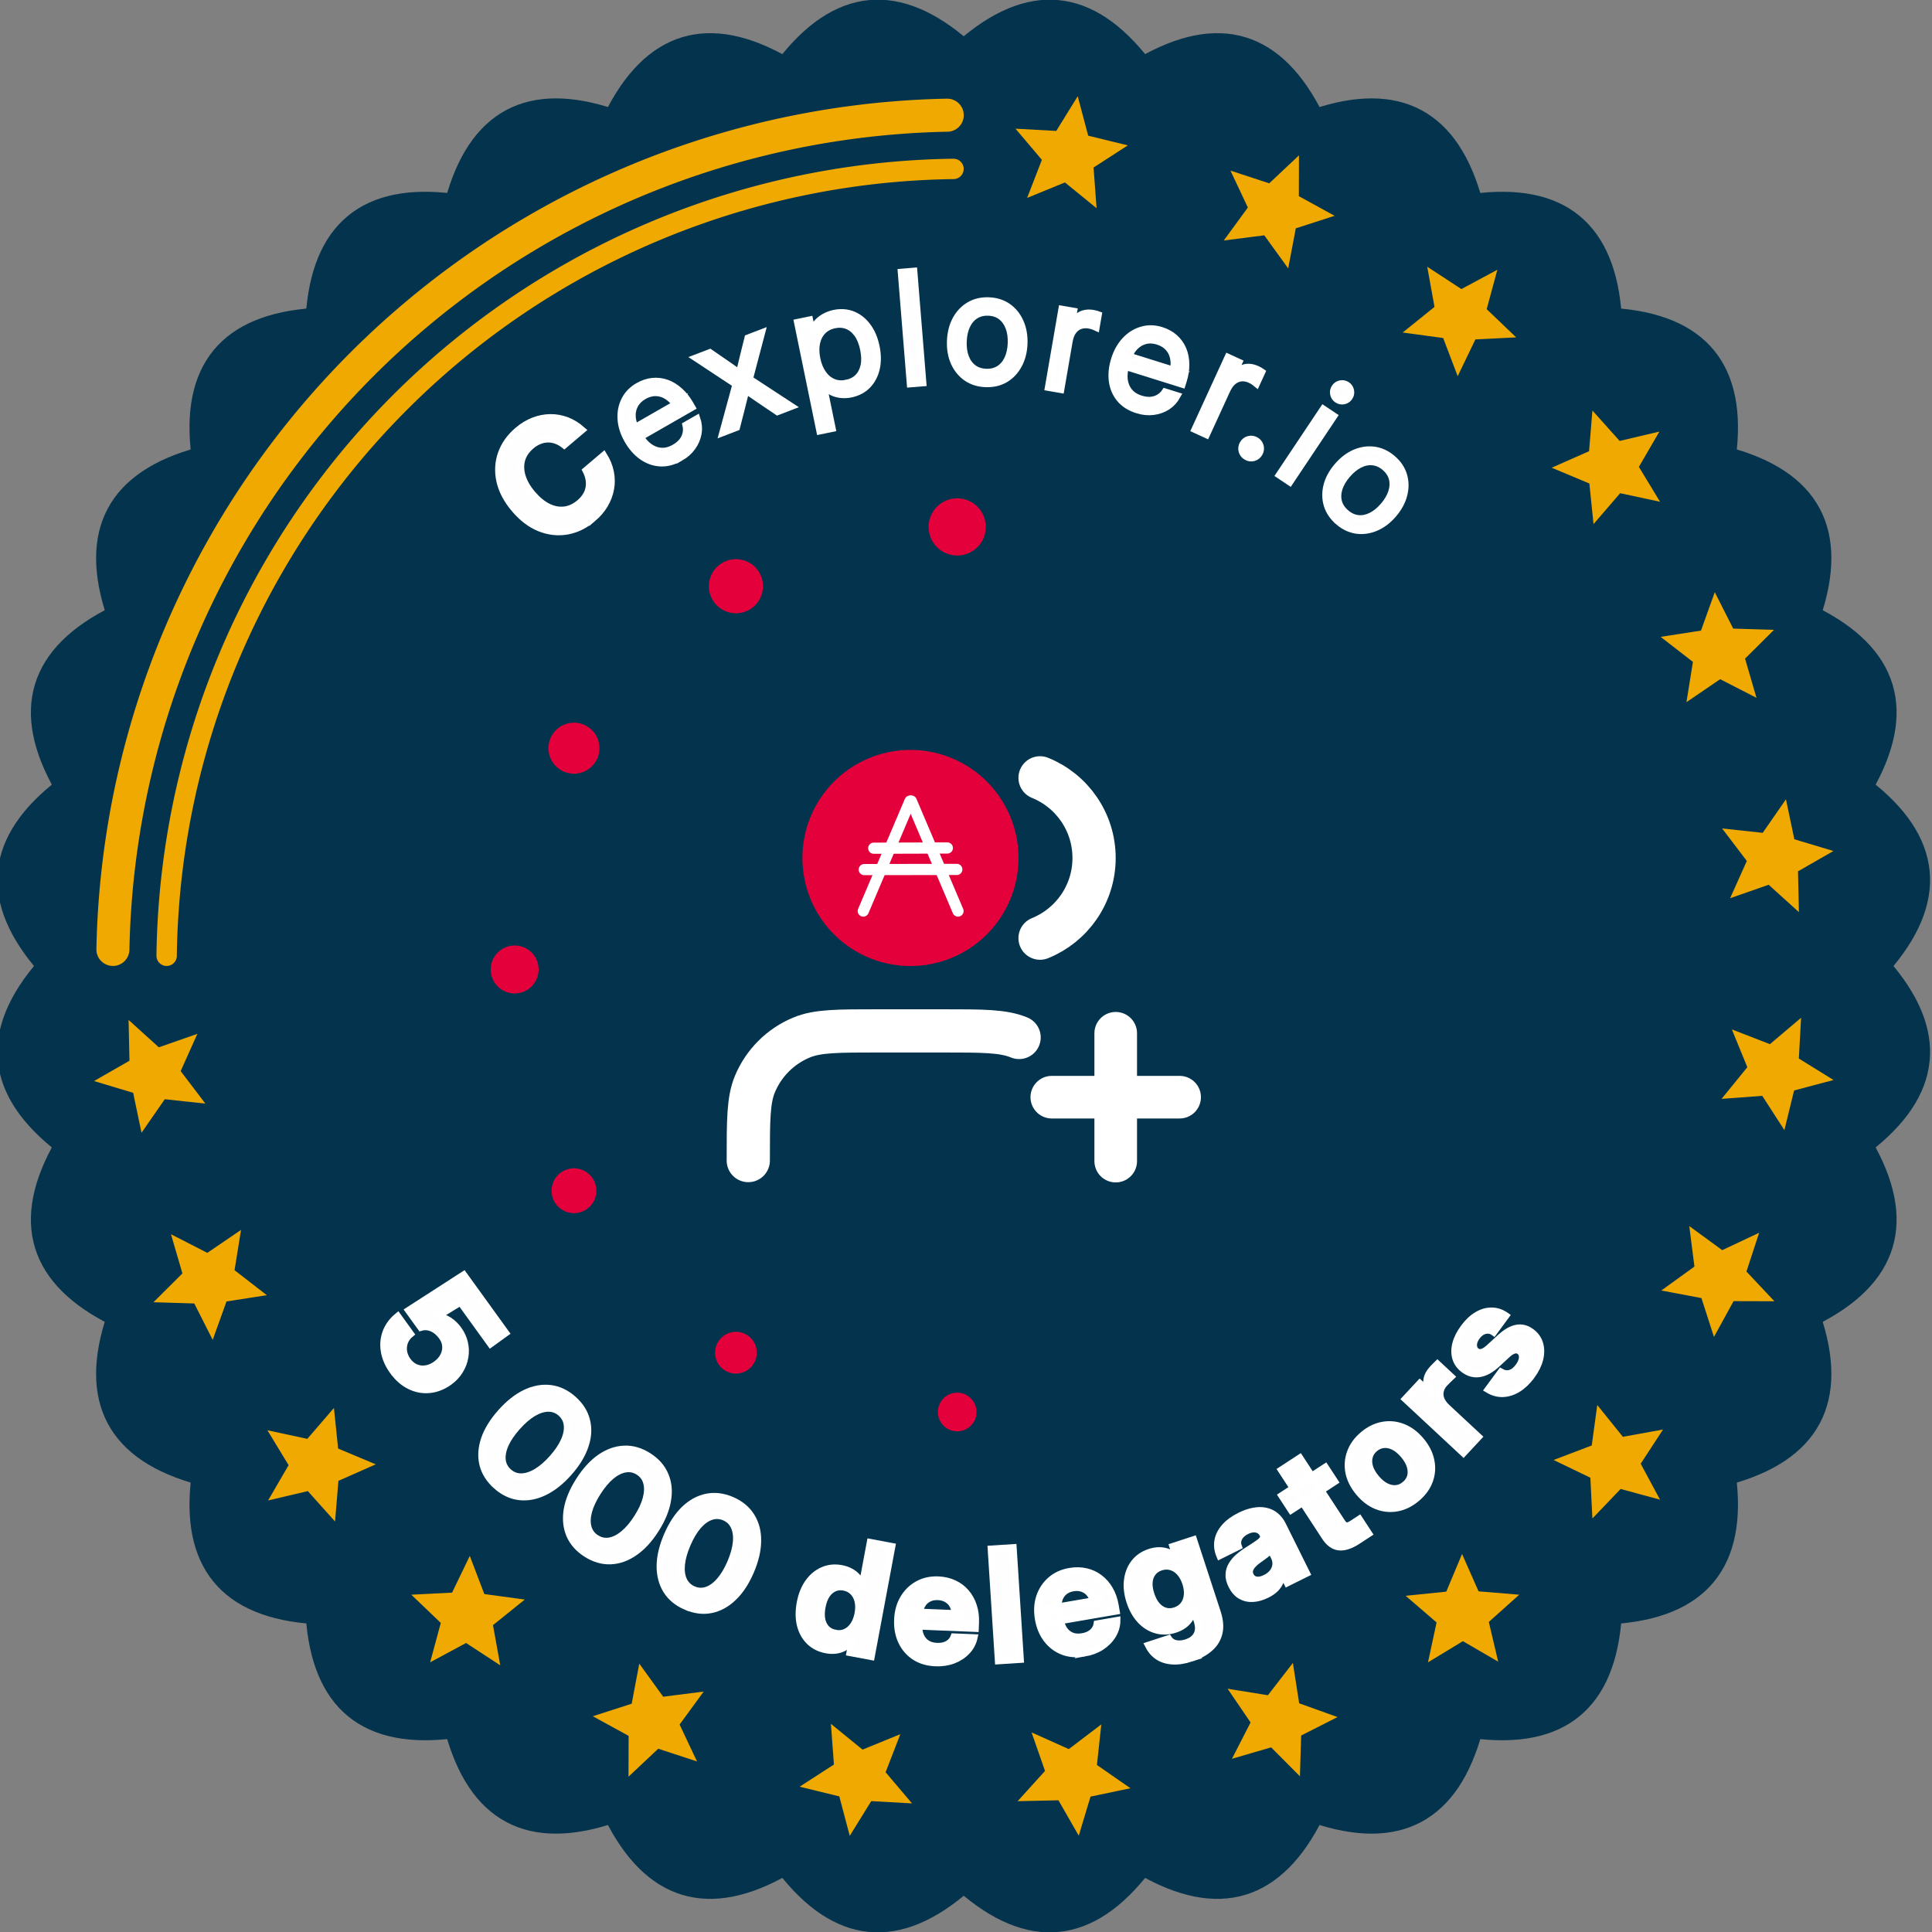<?xml version="1.0" encoding="UTF-8" standalone="no"?>
<svg
   inkscape:version="1.2.2 (b0a84865, 2022-12-01)"
   xml:space="preserve"
   sodipodi:docname="final_awards_pre-text-to-path.svg"
   id="svg134"
   version="1.1"
   viewBox="-120 -120 300 300"
   height="250"
   width="250"
   inkscape:export-filename="0.svg"
   inkscape:export-xdpi="96"
   inkscape:export-ydpi="96"
   xmlns:inkscape="http://www.inkscape.org/namespaces/inkscape"
   xmlns:sodipodi="http://sodipodi.sourceforge.net/DTD/sodipodi-0.dtd"
   xmlns="http://www.w3.org/2000/svg"
   xmlns:svg="http://www.w3.org/2000/svg"><rect x="-120" y="-120" width="300" height="300" fill="#808080" stroke="none"/><defs
     id="defs138" /><sodipodi:namedview
     id="namedview136"
     pagecolor="#ffffff"
     bordercolor="#000000"
     borderopacity="0.25"
     inkscape:showpageshadow="2"
     inkscape:pageopacity="0.0"
     inkscape:pagecheckerboard="0"
     inkscape:deskcolor="#d1d1d1"
     showgrid="false"
     inkscape:zoom="0.35355339"
     inkscape:cx="1480.6816"
     inkscape:cy="663.26616"
     inkscape:window-width="1425"
     inkscape:window-height="949"
     inkscape:window-x="0"
     inkscape:window-y="25"
     inkscape:window-maximized="1"
     inkscape:current-layer="g19337"
     showguides="true" /><style
     type="text/css"
     id="style8571">
	.st0{fill:#ffffff;}
</style><g
     id="g12580"
     inkscape:label="Delegators"
     transform="translate(-4074.035,-1170.545)"><g
       id="g17849"
       inkscape:label="5000 delegators"
       transform="matrix(1.425,0,0,1.425,5135.253,1185.922)"
       inkscape:export-filename="./g8306.svg"
       inkscape:export-xdpi="96"
       inkscape:export-ydpi="96"><g
         id="g18495"
         inkscape:label="border"
         transform="translate(-1336.697,-849.38)"><path
           fill="none"
           stroke="black"
           stroke-width="2"
           d="m 712.789,859.644 q 9.47,10.78 -1.92,19.51 7.18,12.42 -5.69,18.76 4.62,13.58 -9.24,17.29 1.88,14.22 -12.44,15.15 -0.93,14.32 -15.15,12.44 -3.71,13.86 -17.29,9.24 -6.34,12.87 -18.76,5.69 -8.73,11.39 -19.51,1.92 -10.78,9.47 -19.51,-1.92 -12.42,7.18 -18.76,-5.69 -13.58,4.62 -17.29,-9.24 -14.22,1.88 -15.15,-12.44 -14.32,-0.93 -12.44,-15.15 -13.86,-3.71 -9.24,-17.29 -12.87,-6.34 -5.69,-18.76 -11.39,-8.73 -1.92,-19.51 -9.47,-10.78 1.92,-19.51 -7.18,-12.42 5.69,-18.76 -4.62,-13.58 9.24,-17.29 -1.88,-14.22 12.44,-15.15 0.93,-14.32 15.15,-12.44 3.71,-13.86 17.29,-9.24 6.34,-12.87 18.76,-5.69 8.73,-11.39 19.51,-1.92 10.78,-9.47 19.51,1.92 12.42,-7.18 18.76,5.69 13.58,-4.62 17.29,9.24 14.22,-1.88 15.15,12.44 14.32,0.93 12.44,15.15 13.86,3.71 9.24,17.29 12.87,6.34 5.69,18.76 11.39,8.73 1.92,19.51 z"
           id="path18415"
           style="fill:#04344d;fill-opacity:1;stroke:#04344d;stroke-opacity:1" /><path
           style="fill:none;fill-opacity:1;stroke:#efa900;stroke-width:3.6;stroke-linecap:round;stroke-dasharray:none;stroke-opacity:1;paint-order:stroke fill markers"
           id="path18417"
           sodipodi:type="arc"
           sodipodi:cx="612.78918"
           sodipodi:cy="859.64441"
           sodipodi:rx="92.730682"
           sodipodi:ry="92.730682"
           sodipodi:start="3.1610934"
           sodipodi:end="4.6929925"
           sodipodi:open="true"
           sodipodi:arc-type="arc"
           d="m 520.076,857.836 a 92.731,92.731 0 0 1 90.915,-90.905" /><path
           style="fill:none;fill-opacity:1;stroke:#efa900;stroke-width:2.22;stroke-linecap:round;stroke-dasharray:none;stroke-opacity:1;paint-order:stroke fill markers"
           id="path18419"
           sodipodi:type="arc"
           sodipodi:cx="612.78918"
           sodipodi:cy="859.64441"
           sodipodi:rx="86.865753"
           sodipodi:ry="86.865753"
           sodipodi:start="3.1544395"
           sodipodi:end="4.6995293"
           sodipodi:open="true"
           sodipodi:arc-type="arc"
           d="m 525.931,858.528 a 86.866,86.866 0 0 1 85.742,-85.743" /><g
           id="g18493"
           inkscape:label="Circles"
           transform="translate(97.989,859.636)"><g
             id="g18423"
             transform="rotate(7.5,5558.95,3252.879)"
             inkscape:transform-center-x="-11.777454"
             inkscape:transform-center-y="-88.637902"><path
               sodipodi:type="star"
               style="fill:#efa900;fill-opacity:1;stroke:#efa900;stroke-width:2.22;stroke-linecap:round;stroke-opacity:1;paint-order:stroke fill markers"
               id="path18421"
               inkscape:flatsided="false"
               sodipodi:sides="5"
               sodipodi:cx="396.99625"
               sodipodi:cy="-372.60107"
               sodipodi:r1="3.6169088"
               sodipodi:r2="1.6637779"
               sodipodi:arg1="0.95906936"
               sodipodi:arg2="1.5873879"
               inkscape:rounded="0"
               inkscape:randomized="0"
               d="m 399.073,-369.64 -2.105,-1.297 -2.147,1.227 0.584,-2.403 -1.83,-1.662 2.465,-0.187 1.015,-2.254 0.94,2.287 2.458,0.269 -1.884,1.601 z"
               transform="matrix(1.013,0,0,1.013,-268.952,974.589)"
               inkscape:transform-center-x="1.0196929"
               inkscape:transform-center-y="-89.532179"
               inkscape:label="path5969" /></g><g
             id="g18427"
             transform="rotate(22.5,2049.021,1301.912)"
             inkscape:transform-center-x="-34.354027"
             inkscape:transform-center-y="-82.323429"><path
               sodipodi:type="star"
               style="fill:#efa900;fill-opacity:1;stroke:#efa900;stroke-width:2.22;stroke-linecap:round;stroke-opacity:1;paint-order:stroke fill markers"
               id="path18425"
               inkscape:flatsided="false"
               sodipodi:sides="5"
               sodipodi:cx="396.99625"
               sodipodi:cy="-372.60107"
               sodipodi:r1="3.6169088"
               sodipodi:r2="1.6637779"
               sodipodi:arg1="0.95906936"
               sodipodi:arg2="1.5873879"
               inkscape:rounded="0"
               inkscape:randomized="0"
               d="m 399.073,-369.64 -2.105,-1.297 -2.147,1.227 0.584,-2.403 -1.83,-1.662 2.465,-0.187 1.015,-2.254 0.94,2.287 2.458,0.269 -1.884,1.601 z"
               transform="matrix(1.013,0,0,1.013,-268.952,974.589)"
               inkscape:transform-center-x="1.0196929"
               inkscape:transform-center-y="-89.532179"
               inkscape:label="path5969" /></g><g
             id="g18431"
             transform="rotate(37.5,1334.857,904.95)"
             inkscape:transform-center-x="-54.232035"
             inkscape:transform-center-y="-70.490863"><path
               sodipodi:type="star"
               style="fill:#efa900;fill-opacity:1;stroke:#efa900;stroke-width:2.22;stroke-linecap:round;stroke-opacity:1;paint-order:stroke fill markers"
               id="path18429"
               inkscape:flatsided="false"
               sodipodi:sides="5"
               sodipodi:cx="396.99625"
               sodipodi:cy="-372.60107"
               sodipodi:r1="3.6169088"
               sodipodi:r2="1.6637779"
               sodipodi:arg1="0.95906936"
               sodipodi:arg2="1.5873879"
               inkscape:rounded="0"
               inkscape:randomized="0"
               d="m 399.073,-369.64 -2.105,-1.297 -2.147,1.227 0.584,-2.403 -1.83,-1.662 2.465,-0.187 1.015,-2.254 0.94,2.287 2.458,0.269 -1.884,1.601 z"
               transform="matrix(1.013,0,0,1.013,-268.952,974.589)"
               inkscape:transform-center-x="1.0196929"
               inkscape:transform-center-y="-89.532179"
               inkscape:label="path5969" /></g><g
             id="g18435"
             transform="rotate(52.5,1019.845,729.853)"
             inkscape:transform-center-x="-70.414229"
             inkscape:transform-center-y="-54.322566"><path
               sodipodi:type="star"
               style="fill:#efa900;fill-opacity:1;stroke:#efa900;stroke-width:2.22;stroke-linecap:round;stroke-opacity:1;paint-order:stroke fill markers"
               id="path18433"
               inkscape:flatsided="false"
               sodipodi:sides="5"
               sodipodi:cx="396.99625"
               sodipodi:cy="-372.60107"
               sodipodi:r1="3.6169088"
               sodipodi:r2="1.6637779"
               sodipodi:arg1="0.95906936"
               sodipodi:arg2="1.5873879"
               inkscape:rounded="0"
               inkscape:randomized="0"
               d="m 399.073,-369.64 -2.105,-1.297 -2.147,1.227 0.584,-2.403 -1.83,-1.662 2.465,-0.187 1.015,-2.254 0.94,2.287 2.458,0.269 -1.884,1.601 z"
               transform="matrix(1.013,0,0,1.013,-268.952,974.589)"
               inkscape:transform-center-x="1.0196929"
               inkscape:transform-center-y="-89.532179"
               inkscape:label="path5969" /></g><g
             id="g18439"
             transform="rotate(67.5,837.586,628.546)"
             inkscape:transform-center-x="-82.3354"
             inkscape:transform-center-y="-34.452242"><path
               sodipodi:type="star"
               style="fill:#efa900;fill-opacity:1;stroke:#efa900;stroke-width:2.22;stroke-linecap:round;stroke-opacity:1;paint-order:stroke fill markers"
               id="path18437"
               inkscape:flatsided="false"
               sodipodi:sides="5"
               sodipodi:cx="396.99625"
               sodipodi:cy="-372.60107"
               sodipodi:r1="3.6169088"
               sodipodi:r2="1.6637779"
               sodipodi:arg1="0.95906936"
               sodipodi:arg2="1.5873879"
               inkscape:rounded="0"
               inkscape:randomized="0"
               d="m 399.073,-369.64 -2.105,-1.297 -2.147,1.227 0.584,-2.403 -1.83,-1.662 2.465,-0.187 1.015,-2.254 0.94,2.287 2.458,0.269 -1.884,1.601 z"
               transform="matrix(1.013,0,0,1.013,-268.952,974.589)"
               inkscape:transform-center-x="1.0196929"
               inkscape:transform-center-y="-89.532179"
               inkscape:label="path5969" /></g><g
             id="g18443"
             transform="rotate(82.5,715.328,560.59)"
             inkscape:transform-center-x="-88.666206"
             inkscape:transform-center-y="-11.806367"><path
               sodipodi:type="star"
               style="fill:#efa900;fill-opacity:1;stroke:#efa900;stroke-width:2.22;stroke-linecap:round;stroke-opacity:1;paint-order:stroke fill markers"
               id="path18441"
               inkscape:flatsided="false"
               sodipodi:sides="5"
               sodipodi:cx="396.99625"
               sodipodi:cy="-372.60107"
               sodipodi:r1="3.6169088"
               sodipodi:r2="1.6637779"
               sodipodi:arg1="0.95906936"
               sodipodi:arg2="1.5873879"
               inkscape:rounded="0"
               inkscape:randomized="0"
               d="m 399.073,-369.64 -2.105,-1.297 -2.147,1.227 0.584,-2.403 -1.83,-1.662 2.465,-0.187 1.015,-2.254 0.94,2.287 2.458,0.269 -1.884,1.601 z"
               transform="matrix(1.013,0,0,1.013,-268.952,974.589)"
               inkscape:transform-center-x="1.0196929"
               inkscape:transform-center-y="-89.532179"
               inkscape:label="path5969" /></g><g
             id="g18447"
             transform="rotate(97.5,624.985,510.373)"
             inkscape:transform-center-x="-88.637973"
             inkscape:transform-center-y="11.777454"><path
               sodipodi:type="star"
               style="fill:#efa900;fill-opacity:1;stroke:#efa900;stroke-width:2.22;stroke-linecap:round;stroke-opacity:1;paint-order:stroke fill markers"
               id="path18445"
               inkscape:flatsided="false"
               sodipodi:sides="5"
               sodipodi:cx="396.99625"
               sodipodi:cy="-372.60107"
               sodipodi:r1="3.6169088"
               sodipodi:r2="1.6637779"
               sodipodi:arg1="0.95906936"
               sodipodi:arg2="1.5873879"
               inkscape:rounded="0"
               inkscape:randomized="0"
               d="m 399.073,-369.64 -2.105,-1.297 -2.147,1.227 0.584,-2.403 -1.83,-1.662 2.465,-0.187 1.015,-2.254 0.94,2.287 2.458,0.269 -1.884,1.601 z"
               transform="matrix(1.013,0,0,1.013,-268.952,974.589)"
               inkscape:transform-center-x="1.0196929"
               inkscape:transform-center-y="-89.532179"
               inkscape:label="path5969" /></g><g
             id="g18451"
             transform="rotate(112.5,553.344,470.552)"
             inkscape:transform-center-x="-82.323487"
             inkscape:transform-center-y="34.35403"><path
               sodipodi:type="star"
               style="fill:#efa900;fill-opacity:1;stroke:#efa900;stroke-width:2.22;stroke-linecap:round;stroke-opacity:1;paint-order:stroke fill markers"
               id="path18449"
               inkscape:flatsided="false"
               sodipodi:sides="5"
               sodipodi:cx="396.99625"
               sodipodi:cy="-372.60107"
               sodipodi:r1="3.6169088"
               sodipodi:r2="1.6637779"
               sodipodi:arg1="0.95906936"
               sodipodi:arg2="1.5873879"
               inkscape:rounded="0"
               inkscape:randomized="0"
               d="m 399.073,-369.64 -2.105,-1.297 -2.147,1.227 0.584,-2.403 -1.83,-1.662 2.465,-0.187 1.015,-2.254 0.94,2.287 2.458,0.269 -1.884,1.601 z"
               transform="matrix(1.013,0,0,1.013,-268.952,974.589)"
               inkscape:transform-center-x="1.0196929"
               inkscape:transform-center-y="-89.532179"
               inkscape:label="path5969" /></g><g
             id="g18455"
             transform="rotate(127.5,493.288,437.171)"
             inkscape:transform-center-x="-70.490908"
             inkscape:transform-center-y="54.23204"><path
               sodipodi:type="star"
               style="fill:#efa900;fill-opacity:1;stroke:#efa900;stroke-width:2.22;stroke-linecap:round;stroke-opacity:1;paint-order:stroke fill markers"
               id="path18453"
               inkscape:flatsided="false"
               sodipodi:sides="5"
               sodipodi:cx="396.99625"
               sodipodi:cy="-372.60107"
               sodipodi:r1="3.6169088"
               sodipodi:r2="1.6637779"
               sodipodi:arg1="0.95906936"
               sodipodi:arg2="1.5873879"
               inkscape:rounded="0"
               inkscape:randomized="0"
               d="m 399.073,-369.64 -2.105,-1.297 -2.147,1.227 0.584,-2.403 -1.83,-1.662 2.465,-0.187 1.015,-2.254 0.94,2.287 2.458,0.269 -1.884,1.601 z"
               transform="matrix(1.013,0,0,1.013,-268.952,974.589)"
               inkscape:transform-center-x="1.0196929"
               inkscape:transform-center-y="-89.532179"
               inkscape:label="path5969" /></g><g
             id="g18459"
             transform="rotate(142.5,440.555,407.859)"
             inkscape:transform-center-x="-54.322569"
             inkscape:transform-center-y="70.414225"><path
               sodipodi:type="star"
               style="fill:#efa900;fill-opacity:1;stroke:#efa900;stroke-width:2.22;stroke-linecap:round;stroke-opacity:1;paint-order:stroke fill markers"
               id="path18457"
               inkscape:flatsided="false"
               sodipodi:sides="5"
               sodipodi:cx="396.99625"
               sodipodi:cy="-372.60107"
               sodipodi:r1="3.6169088"
               sodipodi:r2="1.6637779"
               sodipodi:arg1="0.95906936"
               sodipodi:arg2="1.5873879"
               inkscape:rounded="0"
               inkscape:randomized="0"
               d="m 399.073,-369.64 -2.105,-1.297 -2.147,1.227 0.584,-2.403 -1.83,-1.662 2.465,-0.187 1.015,-2.254 0.94,2.287 2.458,0.269 -1.884,1.601 z"
               transform="matrix(1.013,0,0,1.013,-268.952,974.589)"
               inkscape:transform-center-x="1.0196929"
               inkscape:transform-center-y="-89.532179"
               inkscape:label="path5969" /></g><g
             id="g18463"
             transform="rotate(157.5,392.333,381.056)"
             inkscape:transform-center-x="-34.452251"
             inkscape:transform-center-y="82.335402"><path
               sodipodi:type="star"
               style="fill:#efa900;fill-opacity:1;stroke:#efa900;stroke-width:2.22;stroke-linecap:round;stroke-opacity:1;paint-order:stroke fill markers"
               id="path18461"
               inkscape:flatsided="false"
               sodipodi:sides="5"
               sodipodi:cx="396.99625"
               sodipodi:cy="-372.60107"
               sodipodi:r1="3.6169088"
               sodipodi:r2="1.6637779"
               sodipodi:arg1="0.95906936"
               sodipodi:arg2="1.5873879"
               inkscape:rounded="0"
               inkscape:randomized="0"
               d="m 399.073,-369.64 -2.105,-1.297 -2.147,1.227 0.584,-2.403 -1.83,-1.662 2.465,-0.187 1.015,-2.254 0.94,2.287 2.458,0.269 -1.884,1.601 z"
               transform="matrix(1.013,0,0,1.013,-268.952,974.589)"
               inkscape:transform-center-x="1.0196929"
               inkscape:transform-center-y="-89.532179"
               inkscape:label="path5969" /></g><g
             id="g18467"
             transform="rotate(172.5,346.573,355.62)"
             inkscape:transform-center-x="-11.806385"
             inkscape:transform-center-y="88.666214"><path
               sodipodi:type="star"
               style="fill:#efa900;fill-opacity:1;stroke:#efa900;stroke-width:2.22;stroke-linecap:round;stroke-opacity:1;paint-order:stroke fill markers"
               id="path18465"
               inkscape:flatsided="false"
               sodipodi:sides="5"
               sodipodi:cx="396.99625"
               sodipodi:cy="-372.60107"
               sodipodi:r1="3.6169088"
               sodipodi:r2="1.6637779"
               sodipodi:arg1="0.95906936"
               sodipodi:arg2="1.5873879"
               inkscape:rounded="0"
               inkscape:randomized="0"
               d="m 399.073,-369.64 -2.105,-1.297 -2.147,1.227 0.584,-2.403 -1.83,-1.662 2.465,-0.187 1.015,-2.254 0.94,2.287 2.458,0.269 -1.884,1.601 z"
               transform="matrix(1.013,0,0,1.013,-268.952,974.589)"
               inkscape:transform-center-x="1.0196929"
               inkscape:transform-center-y="-89.532179"
               inkscape:label="path5969" /></g><g
             id="g18471"
             transform="rotate(-172.5,301.596,330.62)"
             inkscape:transform-center-x="11.777442"
             inkscape:transform-center-y="88.637982"><path
               sodipodi:type="star"
               style="fill:#efa900;fill-opacity:1;stroke:#efa900;stroke-width:2.22;stroke-linecap:round;stroke-opacity:1;paint-order:stroke fill markers"
               id="path18469"
               inkscape:flatsided="false"
               sodipodi:sides="5"
               sodipodi:cx="396.99625"
               sodipodi:cy="-372.60107"
               sodipodi:r1="3.6169088"
               sodipodi:r2="1.6637779"
               sodipodi:arg1="0.95906936"
               sodipodi:arg2="1.5873879"
               inkscape:rounded="0"
               inkscape:randomized="0"
               d="m 399.073,-369.64 -2.105,-1.297 -2.147,1.227 0.584,-2.403 -1.83,-1.662 2.465,-0.187 1.015,-2.254 0.94,2.287 2.458,0.269 -1.884,1.601 z"
               transform="matrix(1.013,0,0,1.013,-268.952,974.589)"
               inkscape:transform-center-x="1.0196929"
               inkscape:transform-center-y="-89.532179"
               inkscape:label="path5969" /></g><g
             id="g18475"
             transform="rotate(-157.5,255.835,305.184)"
             inkscape:transform-center-x="34.354019"
             inkscape:transform-center-y="82.323499"><path
               sodipodi:type="star"
               style="fill:#efa900;fill-opacity:1;stroke:#efa900;stroke-width:2.22;stroke-linecap:round;stroke-opacity:1;paint-order:stroke fill markers"
               id="path18473"
               inkscape:flatsided="false"
               sodipodi:sides="5"
               sodipodi:cx="396.99625"
               sodipodi:cy="-372.60107"
               sodipodi:r1="3.6169088"
               sodipodi:r2="1.6637779"
               sodipodi:arg1="0.95906936"
               sodipodi:arg2="1.5873879"
               inkscape:rounded="0"
               inkscape:randomized="0"
               d="m 399.073,-369.64 -2.105,-1.297 -2.147,1.227 0.584,-2.403 -1.83,-1.662 2.465,-0.187 1.015,-2.254 0.94,2.287 2.458,0.269 -1.884,1.601 z"
               transform="matrix(1.013,0,0,1.013,-268.952,974.589)"
               inkscape:transform-center-x="1.0196929"
               inkscape:transform-center-y="-89.532179"
               inkscape:label="path5969" /></g><g
             id="g18479"
             transform="rotate(-142.5,207.614,278.381)"
             inkscape:transform-center-x="54.232031"
             inkscape:transform-center-y="70.490924"><path
               sodipodi:type="star"
               style="fill:#efa900;fill-opacity:1;stroke:#efa900;stroke-width:2.22;stroke-linecap:round;stroke-opacity:1;paint-order:stroke fill markers"
               id="path18477"
               inkscape:flatsided="false"
               sodipodi:sides="5"
               sodipodi:cx="396.99625"
               sodipodi:cy="-372.60107"
               sodipodi:r1="3.6169088"
               sodipodi:r2="1.6637779"
               sodipodi:arg1="0.95906936"
               sodipodi:arg2="1.5873879"
               inkscape:rounded="0"
               inkscape:randomized="0"
               d="m 399.073,-369.64 -2.105,-1.297 -2.147,1.227 0.584,-2.403 -1.83,-1.662 2.465,-0.187 1.015,-2.254 0.94,2.287 2.458,0.269 -1.884,1.601 z"
               transform="matrix(1.013,0,0,1.013,-268.952,974.589)"
               inkscape:transform-center-x="1.0196929"
               inkscape:transform-center-y="-89.532179"
               inkscape:label="path5969" /></g><g
             id="g18483"
             transform="rotate(-127.5,154.88,249.069)"
             inkscape:transform-center-x="70.414233"
             inkscape:transform-center-y="54.322599"><path
               sodipodi:type="star"
               style="fill:#efa900;fill-opacity:1;stroke:#efa900;stroke-width:2.22;stroke-linecap:round;stroke-opacity:1;paint-order:stroke fill markers"
               id="path18481"
               inkscape:flatsided="false"
               sodipodi:sides="5"
               sodipodi:cx="396.99625"
               sodipodi:cy="-372.60107"
               sodipodi:r1="3.6169088"
               sodipodi:r2="1.6637779"
               sodipodi:arg1="0.95906936"
               sodipodi:arg2="1.5873879"
               inkscape:rounded="0"
               inkscape:randomized="0"
               d="m 399.073,-369.64 -2.105,-1.297 -2.147,1.227 0.584,-2.403 -1.83,-1.662 2.465,-0.187 1.015,-2.254 0.94,2.287 2.458,0.269 -1.884,1.601 z"
               transform="matrix(1.013,0,0,1.013,-268.952,974.589)"
               inkscape:transform-center-x="1.0196929"
               inkscape:transform-center-y="-89.532179"
               inkscape:label="path5969" /></g><g
             id="g18487"
             transform="rotate(-112.5,94.825,215.688)"
             inkscape:transform-center-x="82.33541"
             inkscape:transform-center-y="34.452266"><path
               sodipodi:type="star"
               style="fill:#efa900;fill-opacity:1;stroke:#efa900;stroke-width:2.22;stroke-linecap:round;stroke-opacity:1;paint-order:stroke fill markers"
               id="path18485"
               inkscape:flatsided="false"
               sodipodi:sides="5"
               sodipodi:cx="396.99625"
               sodipodi:cy="-372.60107"
               sodipodi:r1="3.6169088"
               sodipodi:r2="1.6637779"
               sodipodi:arg1="0.95906936"
               sodipodi:arg2="1.5873879"
               inkscape:rounded="0"
               inkscape:randomized="0"
               d="m 399.073,-369.64 -2.105,-1.297 -2.147,1.227 0.584,-2.403 -1.83,-1.662 2.465,-0.187 1.015,-2.254 0.94,2.287 2.458,0.269 -1.884,1.601 z"
               transform="matrix(1.013,0,0,1.013,-268.952,974.589)"
               inkscape:transform-center-x="1.0196929"
               inkscape:transform-center-y="-89.532179"
               inkscape:label="path5969" /></g><g
             id="g18491"
             transform="rotate(-97.5,23.184,175.867)"
             inkscape:transform-center-x="88.66622"
             inkscape:transform-center-y="11.806393"><path
               sodipodi:type="star"
               style="fill:#efa900;fill-opacity:1;stroke:#efa900;stroke-width:2.22;stroke-linecap:round;stroke-opacity:1;paint-order:stroke fill markers"
               id="path18489"
               inkscape:flatsided="false"
               sodipodi:sides="5"
               sodipodi:cx="396.99625"
               sodipodi:cy="-372.60107"
               sodipodi:r1="3.6169088"
               sodipodi:r2="1.6637779"
               sodipodi:arg1="0.95906936"
               sodipodi:arg2="1.5873879"
               inkscape:rounded="0"
               inkscape:randomized="0"
               d="m 399.073,-369.64 -2.105,-1.297 -2.147,1.227 0.584,-2.403 -1.83,-1.662 2.465,-0.187 1.015,-2.254 0.94,2.287 2.458,0.269 -1.884,1.601 z"
               transform="matrix(1.013,0,0,1.013,-268.952,974.589)"
               inkscape:transform-center-x="1.0196929"
               inkscape:transform-center-y="-89.532179"
               inkscape:label="path5969" /></g></g></g><g
         id="g17793"
         inkscape:label="Texts"
         transform="translate(-779.204,9.574)"><circle
           style="fill:none;fill-opacity:1;stroke:none;stroke-width:3.018;stroke-linecap:round;stroke-opacity:1;paint-order:stroke fill markers"
           id="circle17777"
           cx="-1.4210855e-14"
           cy="-55.296"
           transform="matrix(0,-1,-1,0,0,0)"
           r="76.491"
           inkscape:label="Bottom-text-path" /><circle
           style="fill:none;fill-opacity:1;stroke:none;stroke-width:2.486;stroke-linecap:round;stroke-opacity:1;paint-order:stroke fill markers"
           id="circle17779"
           cx="1.4210855e-14"
           cy="-55.296"
           transform="rotate(90)"
           inkscape:label="Top-text-path"
           r="63" /><g
           aria-label="Cexplorer.io"
           id="text17787"
           style="font-size:16.8px;font-family:ROBOTO;-inkscape-font-specification:ROBOTO;text-align:center;letter-spacing:1.2px;text-anchor:middle;fill:#fefeff;stroke:#ffffff;stroke-width:0.744;stroke-linecap:round;paint-order:stroke fill markers"><path
             d="m 14.859,-48.055 q -1.276,1.083 -2.777,1.355 -1.5,0.261 -2.988,-0.327 -1.487,-0.599 -2.74,-2.075 -1.263,-1.489 -1.612,-3.054 -0.343,-1.57 0.165,-3.001 0.514,-1.436 1.79,-2.519 0.819,-0.695 1.727,-1.046 0.908,-0.35 1.828,-0.356 0.926,-0.011 1.806,0.329 0.88,0.34 1.656,1.026 l -1.945,1.65 q -0.432,-0.344 -0.89,-0.504 -0.464,-0.166 -0.925,-0.151 -0.466,0.008 -0.918,0.198 -0.451,0.178 -0.87,0.534 -0.794,0.674 -1.034,1.533 -0.233,0.854 0.061,1.809 0.289,0.949 1.101,1.906 0.807,0.951 1.69,1.396 0.889,0.44 1.776,0.344 0.887,-0.096 1.681,-0.77 0.419,-0.356 0.674,-0.765 0.255,-0.41 0.339,-0.868 0.084,-0.459 0.001,-0.937 -0.083,-0.478 -0.334,-0.964 l 1.939,-1.645 q 0.545,0.871 0.737,1.795 0.192,0.924 0.03,1.836 -0.162,0.912 -0.656,1.75 -0.493,0.827 -1.312,1.522 z"
             style="font-weight:bold;font-family:Inter;-inkscape-font-specification:Inter"
             id="path6060" /><path
             d="m 24.408,-54.696 q -1.103,0.632 -2.176,0.576 -1.065,-0.061 -1.984,-0.706 -0.923,-0.653 -1.572,-1.784 -0.657,-1.146 -0.733,-2.284 -0.076,-1.138 0.403,-2.084 0.475,-0.953 1.471,-1.524 0.783,-0.449 1.572,-0.523 0.797,-0.078 1.547,0.191 0.75,0.27 1.401,0.861 0.654,0.58 1.156,1.455 l 0.192,0.334 -6.177,3.542 -0.596,-1.039 5.501,-3.154 -0.311,0.661 q -0.441,-0.769 -1.041,-1.172 -0.597,-0.414 -1.27,-0.435 -0.678,-0.028 -1.354,0.36 -0.669,0.384 -0.988,0.982 -0.316,0.588 -0.267,1.316 0.052,0.717 0.493,1.486 l 0.294,0.512 q 0.445,0.776 1.051,1.223 0.613,0.443 1.321,0.491 0.704,0.041 1.437,-0.38 0.534,-0.306 0.846,-0.702 0.308,-0.403 0.4,-0.853 0.099,-0.454 -0.011,-0.911 l 1.21,-0.694 q 0.27,0.8 0.136,1.605 -0.138,0.798 -0.639,1.492 -0.493,0.69 -1.312,1.159 z"
             style="font-family:Inter;-inkscape-font-specification:Inter"
             id="path6062" /><path
             d="m 29.025,-57.419 1.614,-5.924 0.377,1.006 -4.912,-3.24 1.532,-0.587 1.706,1.174 q 0.511,0.349 1.007,0.704 0.493,0.347 1,0.706 l -0.643,0.246 q 0.145,-0.609 0.28,-1.196 0.14,-0.598 0.287,-1.199 l 0.501,-2.019 1.509,-0.578 -1.5,5.695 -0.387,-1.011 5.122,3.353 -1.524,0.584 -1.991,-1.346 q -0.498,-0.336 -0.977,-0.671 -0.48,-0.335 -0.973,-0.682 l 0.651,-0.249 q -0.135,0.588 -0.276,1.16 -0.141,0.572 -0.287,1.155 l -0.598,2.337 z"
             style="font-family:Inter;-inkscape-font-specification:Inter"
             id="path6064" /><path
             d="m 39.608,-57.605 -2.433,-11.844 1.334,-0.274 0.257,1.254 0.016,-0.003 q 0.176,-0.53 0.529,-0.929 0.353,-0.399 0.836,-0.657 0.481,-0.266 1.028,-0.379 1.109,-0.228 2.05,0.157 0.942,0.384 1.604,1.287 0.661,0.894 0.93,2.204 0.267,1.302 0.014,2.392 -0.255,1.082 -0.967,1.815 -0.714,0.724 -1.823,0.952 -0.546,0.112 -1.07,0.052 -0.522,-0.052 -0.997,-0.289 -0.476,-0.237 -0.882,-0.665 l -0.016,0.003 0.954,4.644 z m 2.916,-5.213 q 0.739,-0.152 1.227,-0.629 0.488,-0.477 0.664,-1.25 0.176,-0.773 -0.037,-1.81 -0.215,-1.045 -0.681,-1.686 -0.467,-0.641 -1.103,-0.887 -0.637,-0.246 -1.376,-0.094 -0.787,0.162 -1.285,0.674 -0.498,0.513 -0.664,1.292 -0.167,0.78 0.032,1.744 0.196,0.956 0.657,1.607 0.46,0.651 1.12,0.926 0.659,0.275 1.447,0.113 z"
             style="font-family:Inter;-inkscape-font-specification:Inter"
             id="path6066" /><path
             d="m 49.868,-75.033 0.984,12.183 -1.39,0.112 -0.984,-12.183 z"
             style="font-family:Inter;-inkscape-font-specification:Inter"
             id="path6068" /><path
             d="m 57.685,-62.759 q -1.197,-0.045 -2.085,-0.653 -0.88,-0.616 -1.35,-1.651 -0.462,-1.035 -0.412,-2.355 0.05,-1.328 0.588,-2.334 0.547,-1.006 1.47,-1.554 0.932,-0.548 2.129,-0.503 1.205,0.045 2.085,0.661 0.88,0.616 1.341,1.659 0.47,1.044 0.42,2.372 -0.05,1.32 -0.596,2.317 -0.538,0.998 -1.462,1.546 -0.923,0.54 -2.128,0.495 z m 0.047,-1.262 q 0.82,0.031 1.417,-0.349 0.597,-0.38 0.936,-1.098 0.339,-0.726 0.376,-1.702 0.037,-0.992 -0.247,-1.733 -0.284,-0.749 -0.85,-1.181 -0.567,-0.432 -1.386,-0.462 -0.812,-0.03 -1.417,0.357 -0.597,0.38 -0.936,1.106 -0.339,0.726 -0.376,1.718 -0.037,0.984 0.247,1.725 0.284,0.741 0.851,1.165 0.567,0.424 1.387,0.454 z"
             style="font-family:Inter;-inkscape-font-specification:Inter"
             id="path6070" /><path
             d="m 64.508,-62.352 1.472,-8.537 1.31,0.226 -0.231,1.342 0.032,0.006 q 0.349,-0.622 0.928,-0.939 0.579,-0.316 1.379,-0.178 0.186,0.032 0.337,0.075 0.159,0.044 0.237,0.074 l -0.237,1.374 q -0.077,-0.038 -0.306,-0.111 -0.219,-0.079 -0.518,-0.131 -0.469,-0.081 -0.911,0.068 -0.442,0.149 -0.764,0.568 -0.322,0.419 -0.447,1.146 l -0.906,5.254 z"
             style="font-family:Inter;-inkscape-font-specification:Inter"
             id="path6072" /><path
             d="m 74.208,-59.906 q -1.213,-0.38 -1.9,-1.206 -0.679,-0.823 -0.829,-1.936 -0.147,-1.121 0.243,-2.365 0.395,-1.26 1.179,-2.089 0.784,-0.829 1.804,-1.119 1.022,-0.299 2.118,0.045 0.861,0.27 1.452,0.799 0.598,0.532 0.91,1.265 0.312,0.734 0.32,1.613 0.018,0.874 -0.284,1.837 l -0.115,0.368 -6.794,-2.13 0.358,-1.143 6.051,1.897 -0.697,0.22 q 0.265,-0.845 0.154,-1.559 -0.101,-0.719 -0.544,-1.228 -0.44,-0.516 -1.184,-0.749 -0.736,-0.231 -1.392,-0.058 -0.646,0.167 -1.147,0.698 -0.491,0.525 -0.756,1.37 l -0.177,0.564 q -0.267,0.853 -0.184,1.601 0.091,0.751 0.537,1.303 0.448,0.545 1.254,0.797 0.587,0.184 1.09,0.144 0.505,-0.048 0.898,-0.286 0.401,-0.235 0.661,-0.627 l 1.331,0.417 q -0.404,0.741 -1.086,1.19 -0.68,0.44 -1.529,0.544 -0.841,0.106 -1.741,-0.176 z"
             style="font-family:Inter;-inkscape-font-specification:Inter"
             id="path6074" /><path
             d="m 80.477,-57.777 3.61,-7.874 1.208,0.554 -0.567,1.238 0.03,0.014 q 0.497,-0.512 1.137,-0.67 0.641,-0.157 1.379,0.181 0.172,0.079 0.306,0.158 0.142,0.083 0.21,0.132 l -0.581,1.268 q -0.064,-0.057 -0.267,-0.186 -0.192,-0.133 -0.468,-0.259 -0.432,-0.198 -0.898,-0.168 -0.465,0.03 -0.884,0.353 -0.419,0.322 -0.726,0.994 l -2.222,4.847 z"
             style="font-family:Inter;-inkscape-font-specification:Inter"
             id="path6076" /><path
             d="m 86.109,-54.803 q -0.372,-0.209 -0.491,-0.616 -0.108,-0.409 0.101,-0.781 0.213,-0.379 0.616,-0.491 0.409,-0.108 0.781,0.101 0.379,0.213 0.491,0.616 0.112,0.402 -0.101,0.781 -0.209,0.372 -0.616,0.491 -0.402,0.112 -0.781,-0.101 z"
             style="font-family:Inter;-inkscape-font-specification:Inter"
             id="path6078" /><path
             d="m 89.666,-52.812 4.812,-7.203 1.16,0.775 -4.812,7.203 z m 6.33,-8.221 q -0.327,-0.219 -0.404,-0.606 -0.077,-0.387 0.142,-0.714 0.219,-0.327 0.606,-0.404 0.387,-0.077 0.714,0.142 0.327,0.219 0.404,0.606 0.077,0.387 -0.142,0.714 -0.219,0.327 -0.606,0.404 -0.387,0.077 -0.714,-0.142 z"
             style="font-family:Inter;-inkscape-font-specification:Inter"
             id="path6080" /><path
             d="m 96.124,-47.723 q -0.91,-0.779 -1.228,-1.807 -0.307,-1.029 -0.031,-2.133 0.282,-1.098 1.141,-2.101 0.864,-1.009 1.911,-1.463 1.053,-0.448 2.117,-0.304 1.07,0.15 1.98,0.929 0.916,0.784 1.222,1.814 0.307,1.029 0.02,2.134 -0.281,1.11 -1.145,2.119 -0.859,1.003 -1.907,1.445 -1.042,0.447 -2.106,0.303 -1.059,-0.151 -1.975,-0.935 z m 0.822,-0.96 q 0.623,0.534 1.327,0.607 0.704,0.074 1.415,-0.278 0.717,-0.358 1.352,-1.099 0.646,-0.754 0.884,-1.511 0.243,-0.764 0.068,-1.454 -0.176,-0.69 -0.799,-1.224 -0.617,-0.528 -1.332,-0.601 -0.704,-0.074 -1.421,0.285 -0.717,0.358 -1.363,1.112 -0.64,0.748 -0.878,1.505 -0.238,0.757 -0.057,1.441 0.181,0.684 0.804,1.218 z"
             style="font-family:Inter;-inkscape-font-specification:Inter"
             id="path6082" /></g><g
           aria-label="5 000 delegators"
           id="text17791"
           style="font-size:16.8px;font-family:ROBOTO;-inkscape-font-specification:ROBOTO;text-align:center;letter-spacing:1.348px;text-anchor:middle;fill:#fefeff;stroke:#ffffff;stroke-width:0.744;stroke-linecap:round;paint-order:stroke fill markers"><path
             d="m -6.898,44.847 q -0.764,-1.057 -0.951,-2.157 -0.187,-1.099 0.185,-2.097 0.372,-0.998 1.287,-1.749 l 1.398,1.935 q -0.44,0.358 -0.637,0.855 -0.191,0.492 -0.12,1.038 0.077,0.541 0.438,1.04 0.37,0.512 0.881,0.73 0.523,0.219 1.089,0.134 0.577,-0.083 1.116,-0.472 0.552,-0.399 0.817,-0.914 0.265,-0.515 0.231,-1.067 -0.034,-0.552 -0.395,-1.051 -0.471,-0.652 -1.086,-0.915 -0.604,-0.262 -1.221,-0.079 l -1.345,-1.862 6.019,-3.883 4.583,6.344 -1.656,1.196 -3.281,-4.542 -2.47,1.511 0.01,0.013 q 0.671,0.102 1.229,0.468 0.569,0.368 1.016,0.986 0.485,0.672 0.66,1.446 0.181,0.77 0.045,1.547 -0.126,0.779 -0.561,1.478 -0.424,0.701 -1.143,1.22 -1.017,0.735 -2.14,0.848 -1.111,0.115 -2.157,-0.395 -1.041,-0.503 -1.839,-1.607 z"
             style="font-weight:bold;font-family:Inter;-inkscape-font-specification:'Inter Bold'"
             id="path6086" /><path
             d="m 4.363,57.332 q -1.146,-1.019 -1.473,-2.331 -0.315,-1.312 0.175,-2.764 0.496,-1.447 1.788,-2.9 1.297,-1.459 2.676,-2.121 1.385,-0.657 2.725,-0.497 1.34,0.16 2.493,1.184 1.146,1.019 1.462,2.331 0.327,1.311 -0.175,2.764 -0.49,1.452 -1.787,2.911 -1.292,1.453 -2.677,2.11 Q 8.19,58.682 6.843,58.517 5.509,58.351 4.363,57.332 Z m 1.341,-1.508 q 0.595,0.529 1.367,0.524 0.773,-0.005 1.643,-0.515 0.871,-0.51 1.754,-1.503 0.888,-0.999 1.293,-1.924 0.405,-0.924 0.319,-1.692 -0.08,-0.774 -0.675,-1.303 -0.595,-0.529 -1.379,-0.523 -0.773,0.005 -1.643,0.515 -0.865,0.516 -1.753,1.515 -0.883,0.993 -1.294,1.912 -0.405,0.924 -0.319,1.692 0.092,0.773 0.687,1.302 z"
             style="font-weight:bold;font-family:Inter;-inkscape-font-specification:'Inter Bold'"
             id="path6088" /><path
             d="m 14.172,64.74 q -1.294,-0.824 -1.826,-2.066 -0.52,-1.245 -0.268,-2.757 0.259,-1.507 1.303,-3.148 1.048,-1.647 2.304,-2.52 1.263,-0.869 2.611,-0.925 1.348,-0.056 2.649,0.772 1.294,0.824 1.814,2.069 0.532,1.243 0.268,2.757 -0.252,1.512 -1.301,3.159 -1.044,1.64 -2.307,2.509 -1.256,0.873 -2.611,0.925 -1.344,0.049 -2.638,-0.775 z m 1.084,-1.702 q 0.671,0.427 1.433,0.3 0.762,-0.128 1.54,-0.77 0.778,-0.642 1.492,-1.763 0.718,-1.128 0.97,-2.105 0.252,-0.977 0.045,-1.721 -0.203,-0.751 -0.874,-1.178 -0.671,-0.427 -1.445,-0.297 -0.762,0.128 -1.54,0.77 -0.771,0.647 -1.489,1.775 -0.714,1.121 -0.973,2.094 -0.252,0.977 -0.045,1.721 0.214,0.749 0.885,1.176 z"
             style="font-weight:bold;font-family:Inter;-inkscape-font-specification:'Inter Bold'"
             id="path6090" /><path
             d="m 25.039,70.488 q -1.409,-0.606 -2.133,-1.747 -0.713,-1.146 -0.706,-2.678 0.015,-1.53 0.782,-3.316 0.771,-1.794 1.871,-2.857 1.107,-1.06 2.429,-1.331 1.322,-0.271 2.739,0.338 1.409,0.606 2.122,1.751 0.724,1.141 0.706,2.678 -0.007,1.533 -0.778,3.326 -0.768,1.786 -1.875,2.846 -1.1,1.063 -2.429,1.331 -1.319,0.264 -2.728,-0.342 z m 0.797,-1.854 q 0.731,0.314 1.463,0.066 0.732,-0.248 1.397,-1.007 0.665,-0.759 1.19,-1.98 0.528,-1.228 0.621,-2.233 0.093,-1.005 -0.231,-1.706 -0.32,-0.709 -1.051,-1.023 -0.731,-0.314 -1.473,-0.062 -0.732,0.248 -1.397,1.007 -0.658,0.762 -1.186,1.99 -0.525,1.221 -0.625,2.223 -0.093,1.005 0.231,1.706 0.331,0.705 1.062,1.019 z"
             style="font-weight:bold;font-family:Inter;-inkscape-font-specification:'Inter Bold'"
             id="path6092" /><path
             d="m 40.322,75.214 q -1.113,-0.208 -1.839,-0.92 -0.726,-0.712 -0.999,-1.798 -0.264,-1.084 -0.015,-2.415 0.246,-1.314 0.891,-2.22 0.655,-0.912 1.581,-1.315 0.936,-0.409 2.025,-0.205 0.556,0.104 0.995,0.345 0.44,0.233 0.756,0.6 0.315,0.368 0.503,0.879 l 0.008,0.002 0.875,-4.677 2.371,0.444 -2.249,12.014 -2.338,-0.438 0.245,-1.306 -0.008,-0.002 q -0.342,0.445 -0.784,0.713 -0.433,0.261 -0.947,0.332 -0.514,0.071 -1.07,-0.033 z m 0.975,-1.82 q 0.605,0.113 1.106,-0.11 0.51,-0.23 0.866,-0.748 0.356,-0.518 0.498,-1.276 0.143,-0.766 -0.002,-1.369 -0.144,-0.611 -0.538,-1.002 -0.385,-0.397 -0.989,-0.511 -0.572,-0.107 -1.056,0.111 -0.483,0.218 -0.829,0.729 -0.338,0.513 -0.487,1.311 -0.149,0.798 -0.021,1.406 0.138,0.602 0.509,0.98 0.373,0.37 0.945,0.477 z"
             style="font-weight:bold;font-family:Inter;-inkscape-font-specification:'Inter Bold'"
             id="path6094" /><path
             d="m 52.224,76.627 q -1.311,-0.053 -2.263,-0.667 -0.944,-0.621 -1.443,-1.668 -0.491,-1.046 -0.438,-2.358 0.054,-1.328 0.636,-2.322 0.591,-1.002 1.573,-1.545 0.983,-0.543 2.22,-0.493 0.959,0.039 1.724,0.399 0.766,0.351 1.307,0.981 0.541,0.621 0.811,1.453 0.278,0.832 0.238,1.824 l -0.026,0.648 -7.647,-0.311 0.063,-1.541 6.483,0.264 -1.105,0.325 q 0.027,-0.656 -0.192,-1.141 -0.218,-0.485 -0.651,-0.757 -0.424,-0.28 -1.03,-0.305 -0.598,-0.024 -1.043,0.22 -0.445,0.236 -0.702,0.702 -0.257,0.466 -0.284,1.121 l -0.043,1.049 q -0.027,0.672 0.19,1.19 0.226,0.51 0.673,0.807 0.448,0.289 1.096,0.315 0.475,0.019 0.841,-0.097 0.375,-0.124 0.63,-0.36 0.264,-0.244 0.385,-0.575 l 2.205,0.09 q -0.191,0.854 -0.791,1.487 -0.6,0.632 -1.485,0.974 -0.884,0.334 -1.933,0.291 z"
             style="font-weight:bold;font-family:Inter;-inkscape-font-specification:'Inter Bold'"
             id="path6096" /><path
             d="M 60.691,64.057 61.473,76.254 59.059,76.409 58.276,64.212 Z"
             style="font-weight:bold;font-family:Inter;-inkscape-font-specification:'Inter Bold'"
             id="path6098" /><path
             d="m 68.457,75.563 q -1.294,0.222 -2.353,-0.178 -1.053,-0.41 -1.76,-1.329 -0.699,-0.92 -0.921,-2.214 -0.225,-1.31 0.136,-2.404 0.368,-1.104 1.215,-1.84 0.847,-0.737 2.068,-0.946 0.946,-0.163 1.77,0.029 0.822,0.183 1.483,0.686 0.659,0.494 1.097,1.251 0.446,0.756 0.614,1.734 l 0.11,0.639 -7.543,1.296 -0.261,-1.52 6.395,-1.099 -1.013,0.549 q -0.111,-0.647 -0.426,-1.075 -0.315,-0.429 -0.795,-0.604 -0.473,-0.185 -1.071,-0.082 -0.59,0.101 -0.974,0.434 -0.385,0.324 -0.539,0.833 -0.154,0.509 -0.043,1.156 l 0.178,1.035 q 0.114,0.663 0.434,1.124 0.327,0.451 0.827,0.649 0.499,0.189 1.137,0.079 0.469,-0.081 0.802,-0.271 0.34,-0.2 0.541,-0.484 0.208,-0.294 0.256,-0.643 l 2.175,-0.374 q -0.008,0.875 -0.463,1.619 -0.455,0.744 -1.248,1.263 -0.794,0.511 -1.829,0.689 z"
             style="font-weight:bold;font-family:Inter;-inkscape-font-specification:'Inter Bold'"
             id="path6100" /><path
             d="m 80.115,76.111 q -1.17,0.382 -2.098,0.315 -0.918,-0.062 -1.582,-0.51 -0.656,-0.45 -1.036,-1.215 l 2.214,-0.724 q 0.188,0.284 0.477,0.431 0.297,0.144 0.668,0.144 0.374,0.007 0.802,-0.133 0.842,-0.275 1.144,-0.883 0.31,-0.61 0.019,-1.499 l -0.413,-1.263 -0.008,0.003 q -0.084,0.562 -0.348,0.994 -0.257,0.429 -0.676,0.73 -0.412,0.299 -0.95,0.474 -1.076,0.352 -2.055,0.076 -0.979,-0.275 -1.732,-1.074 -0.745,-0.801 -1.145,-2.025 -0.405,-1.24 -0.272,-2.336 0.139,-1.107 0.758,-1.905 0.627,-0.801 1.68,-1.145 0.538,-0.176 1.039,-0.176 0.508,-0.002 0.974,0.182 0.474,0.182 0.881,0.558 l 0.008,-0.003 -0.39,-1.193 2.269,-0.742 2.587,7.914 q 0.426,1.302 0.184,2.279 -0.239,0.984 -1.029,1.657 -0.78,0.678 -1.973,1.068 z m -1.794,-5.17 q 0.585,-0.191 0.919,-0.62 0.34,-0.439 0.406,-1.056 0.066,-0.617 -0.169,-1.334 -0.235,-0.717 -0.65,-1.169 -0.418,-0.459 -0.949,-0.605 -0.526,-0.156 -1.11,0.035 -0.554,0.181 -0.875,0.597 -0.324,0.408 -0.385,1.015 -0.053,0.604 0.194,1.36 0.247,0.756 0.647,1.213 0.407,0.454 0.912,0.599 0.505,0.146 1.059,-0.035 z"
             style="font-weight:bold;font-family:Inter;-inkscape-font-specification:'Inter Bold'"
             id="path6102" /><path
             d="m 88.311,69.192 q -0.771,0.383 -1.502,0.425 -0.73,0.042 -1.331,-0.301 -0.604,-0.35 -0.987,-1.122 -0.325,-0.654 -0.297,-1.208 0.024,-0.561 0.311,-1.034 0.291,-0.483 0.766,-0.893 0.482,-0.413 1.059,-0.764 0.676,-0.427 1.062,-0.701 0.386,-0.274 0.508,-0.49 0.122,-0.216 -0.002,-0.466 l -0.026,-0.051 q -0.142,-0.287 -0.402,-0.423 -0.264,-0.144 -0.612,-0.126 -0.341,0.014 -0.738,0.211 -0.397,0.197 -0.643,0.475 -0.239,0.274 -0.302,0.59 -0.063,0.315 0.057,0.631 l -2.035,1.01 q -0.346,-0.826 -0.219,-1.622 0.134,-0.799 0.742,-1.495 0.604,-0.703 1.669,-1.232 0.794,-0.394 1.509,-0.52 0.712,-0.134 1.31,4.6e-5 0.605,0.13 1.07,0.513 0.465,0.383 0.775,1.007 l 2.612,5.261 -2.116,1.051 -0.544,-1.095 -0.029,0.015 q -0.016,0.484 -0.182,0.906 -0.166,0.421 -0.523,0.791 -0.361,0.362 -0.956,0.658 z m -0.145,-1.805 q 0.522,-0.259 0.802,-0.636 0.287,-0.381 0.329,-0.813 0.042,-0.433 -0.166,-0.852 l -0.387,-0.779 q -0.07,0.099 -0.199,0.227 -0.132,0.121 -0.316,0.267 -0.187,0.139 -0.408,0.303 -0.221,0.164 -0.46,0.329 -0.346,0.245 -0.585,0.519 -0.243,0.267 -0.317,0.56 -0.078,0.286 0.075,0.595 0.135,0.272 0.38,0.397 0.245,0.125 0.568,0.093 0.323,-0.032 0.683,-0.211 z"
             style="font-weight:bold;font-family:Inter;-inkscape-font-specification:'Inter Bold'"
             id="path6104" /><path
             d="m 94.696,55.289 1.037,1.586 -4.758,3.111 -1.037,-1.586 z m -4.801,0.316 2.026,-1.324 4.569,6.99 q 0.238,0.364 0.476,0.414 0.245,0.045 0.657,-0.224 0.172,-0.112 0.405,-0.265 0.24,-0.157 0.371,-0.242 l 1.037,1.586 q -0.185,0.121 -0.515,0.337 -0.33,0.215 -0.666,0.435 -1.195,0.781 -2.07,0.687 -0.868,-0.099 -1.515,-1.088 z"
             style="font-weight:bold;font-family:Inter;-inkscape-font-specification:'Inter Bold'"
             id="path6106" /><path
             d="m 104.647,58.7 q -0.998,0.84 -2.122,1.046 -1.124,0.206 -2.206,-0.213 -1.076,-0.424 -1.947,-1.46 -0.877,-1.042 -1.111,-2.174 -0.228,-1.137 0.167,-2.21 0.39,-1.078 1.388,-1.918 1.01,-0.85 2.133,-1.045 1.124,-0.206 2.199,0.218 1.082,0.419 1.959,1.461 0.872,1.036 1.1,2.173 0.235,1.132 -0.16,2.204 -0.389,1.067 -1.399,1.917 z m -1.262,-1.5 q 0.452,-0.38 0.595,-0.898 0.138,-0.524 -0.043,-1.122 -0.181,-0.598 -0.694,-1.207 -0.523,-0.621 -1.081,-0.902 -0.558,-0.281 -1.092,-0.228 -0.54,0.047 -0.992,0.427 -0.446,0.375 -0.584,0.899 -0.143,0.517 0.038,1.115 0.181,0.598 0.704,1.219 0.518,0.615 1.076,0.896 0.553,0.275 1.092,0.228 0.534,-0.053 0.98,-0.428 z"
             style="font-weight:bold;font-family:Inter;-inkscape-font-specification:'Inter Bold'"
             id="path6108" /><path
             d="m 109.746,53.77 -6.341,-5.902 1.587,-1.705 1.081,1.006 0.017,-0.018 q -0.408,-0.705 -0.338,-1.334 0.07,-0.629 0.657,-1.26 0.145,-0.156 0.269,-0.277 0.123,-0.132 0.23,-0.235 l 1.507,1.403 q -0.095,0.09 -0.314,0.301 -0.213,0.205 -0.426,0.433 -0.335,0.36 -0.435,0.805 -0.106,0.439 0.067,0.903 0.173,0.464 0.654,0.911 l 3.435,3.197 z"
             style="font-weight:bold;font-family:Inter;-inkscape-font-specification:'Inter Bold'"
             id="path6110" /><path
             d="m 117.166,45.347 q -0.666,0.905 -1.464,1.408 -0.804,0.498 -1.644,0.532 -0.84,0.034 -1.635,-0.449 l 1.41,-1.916 q 0.495,0.283 0.996,0.142 0.501,-0.141 0.919,-0.709 0.399,-0.542 0.418,-0.996 0.024,-0.461 -0.3,-0.699 -0.278,-0.204 -0.624,-0.093 -0.342,0.105 -0.737,0.476 l -1.137,1.047 q -0.947,0.872 -1.851,1.021 -0.904,0.149 -1.71,-0.444 -0.661,-0.486 -0.894,-1.208 -0.228,-0.728 -0.013,-1.588 0.22,-0.867 0.891,-1.778 0.666,-0.905 1.453,-1.365 0.78,-0.465 1.586,-0.453 0.811,0.006 1.552,0.521 l -1.327,1.804 q -0.428,-0.305 -0.943,-0.185 -0.516,0.12 -0.9,0.641 -0.37,0.502 -0.361,0.947 0.002,0.44 0.313,0.668 0.271,0.199 0.608,0.101 0.337,-0.098 0.715,-0.431 l 1.23,-1.132 q 0.983,-0.906 1.816,-1.057 0.832,-0.162 1.605,0.407 0.694,0.511 0.924,1.291 0.228,0.769 0.004,1.683 -0.226,0.903 -0.897,1.815 z"
             style="font-weight:bold;font-family:Inter;-inkscape-font-specification:'Inter Bold'"
             id="path6112" /></g></g><g
         id="g17821"
         inkscape:label="Middlepart"
         transform="matrix(0.82,0,0,0.82,-124.566,4.921)"><g
           style="fill:none"
           id="g17801"
           transform="matrix(2.872,0,0,2.872,-765.281,-27.944)"
           inkscape:label="user"><path
             d="M 15.5,3.291 C 16.966,3.884 18,5.321 18,7 c 0,1.679 -1.034,3.116 -2.5,3.709 m -0.969,4.595 C 13.796,15 12.864,15 11,15 H 8 C 6.136,15 5.204,15 4.469,15.305 3.489,15.71 2.71,16.489 2.304,17.469 2,18.204 2,19.136 2,21"
             stroke="#000000"
             stroke-width="2"
             stroke-linecap="round"
             stroke-linejoin="round"
             id="path17795"
             style="stroke:#ffffff;stroke-opacity:1"
             sodipodi:nodetypes="csccssssc" /><g
             style="fill:none"
             id="g17799"
             transform="matrix(1.22,0,0,1.22,16.432,-4.304)"><path
               d="M 2.106,20.762 V 15.913 M -0.318,18.337 H 4.53"
               stroke="#000000"
               stroke-width="1.616"
               stroke-linecap="round"
               stroke-linejoin="round"
               id="path17797"
               sodipodi:nodetypes="cccc"
               style="stroke:#ffffff;stroke-opacity:1" /></g></g><g
           id="g17819"
           transform="matrix(1.889,0,0,1.889,-739.723,-5.953)"
           inkscape:label="Logo"
           style="display:inline">
		<g
   transform="translate(0.92,-0.8)"
   id="g17805"
   inkscape:label="Circle">
<path
   style="opacity:1;fill:#e4003a;fill-opacity:1;fill-rule:nonzero;stroke:none;stroke-width:1;stroke-linecap:butt;stroke-linejoin:miter;stroke-miterlimit:4;stroke-dasharray:none;stroke-dashoffset:0"
   d="m 0,7.4 a 7.6,7.6 0 1 1 7.6,-7.6 7.6,7.6 0 0 1 -7.6,7.6 z"
   stroke-linecap="round"
   id="path17803" />
</g>
		<g
   transform="translate(0.81,-1.08)"
   id="g17809"
   style="display:none"
   inkscape:label="undefined">
<path
   style="opacity:1;fill:#ffffff;fill-rule:nonzero;stroke:none;stroke-width:1;stroke-linecap:butt;stroke-linejoin:miter;stroke-miterlimit:4;stroke-dasharray:none;stroke-dashoffset:0"
   transform="translate(-10.81,-11.92)"
   d="m 8.46,13.2 h -0.8 c -0.3,0 -0.4,-0.1 -0.4,-0.4 a 0.43,0.43 0 0 1 0.4,-0.4 h 0.9 a 0.35,0.35 0 0 0 0.2,-0.1 1.42,1.42 0 0 0 0.2,-0.6 h -0.7 a 0.4,0.4 0 1 1 0,-0.8 h 0.8 c 0.1,0 0.2,0 0.2,-0.1 a 23.29,23.29 0 0 0 1.1,-2.8 0.1,0.1 0 0 1 0.1,-0.1 c 0.1,-0.2 0.2,-0.3 0.4,-0.3 0.2,0 0.3,0.1 0.4,0.3 0.2,0.6 0.4,1.1 0.6,1.7 0.2,0.4 0.3,0.8 0.5,1.2 0,0.1 0.1,0.1 0.2,0.1 h 0.8 a 0.37,0.37 0 0 1 0.4,0.4 0.43,0.43 0 0 1 -0.4,0.4 h -0.7 a 4.88,4.88 0 0 0 0.3,0.7 0.35,0.35 0 0 0 0.2,0.1 h 0.9 c 0.1,0 0.3,0.1 0.3,0.2 a 0.6,0.6 0 0 1 -0.1,0.4 0.37,0.37 0 0 1 -0.3,0.1 h -0.8 a 3.55,3.55 0 0 0 0.4,0.9 l 0.6,1.5 c 0.1,0.3 0.1,0.5 -0.2,0.6 -0.3,0.1 -0.4,0 -0.5,-0.3 -0.3,-0.9 -0.7,-1.7 -1,-2.6 -0.1,-0.2 -0.1,-0.2 -0.3,-0.2 h -2.9 c -0.2,0 -0.2,0 -0.3,0.2 a 18.61,18.61 0 0 1 -1,2.5 c -0.1,0.2 -0.2,0.3 -0.4,0.3 a 0.27,0.27 0 0 1 -0.3,-0.3 0.37,0.37 0 0 1 0.1,-0.3 c 0.3,-0.7 0.5,-1.4 0.8,-2.1 0.2,0 0.2,-0.1 0.3,-0.2 z m 1,-0.8 h 2.7 c -0.1,-0.2 -0.2,-0.5 -0.3,-0.7 a 0.35,0.35 0 0 0 -0.2,-0.1 h -1.8 c -0.1,0 -0.1,0 -0.2,0.1 a 1.45,1.45 0 0 1 -0.2,0.7 z m 2.2,-1.5 c -0.3,-0.7 -0.5,-1.3 -0.8,-2 -0.3,0.7 -0.5,1.3 -0.8,2 z"
   stroke-linecap="round"
   id="path17807" />
</g>
<path
   style="opacity:1;fill:#050001;fill-opacity:1;stroke:#ffffff;stroke-width:0.787;stroke-linecap:round;stroke-miterlimit:3.7;stroke-dasharray:none;stroke-opacity:1;paint-order:stroke fill markers"
   d="M -2.399,2.736 0.889,-5.003"
   id="path17811"
   sodipodi:nodetypes="cc" /><path
   style="opacity:1;fill:#050001;fill-opacity:1;stroke:#ffffff;stroke-width:0.787;stroke-linecap:round;stroke-miterlimit:3.7;stroke-dasharray:none;stroke-opacity:1"
   d="M 4.265,2.734 0.98,-5.005"
   id="path17813"
   sodipodi:nodetypes="cc" /><path
   style="opacity:1;fill:#050001;fill-opacity:1;stroke:#ffffff;stroke-width:0.787;stroke-linecap:round;stroke-miterlimit:3.7;stroke-dasharray:none;stroke-opacity:1"
   d="m -1.664,-1.687 5.179,-0.016"
   id="path17815" /><path
   style="fill:#050001;fill-opacity:1;stroke:#ffffff;stroke-width:0.787;stroke-linecap:round;stroke-miterlimit:3.7;stroke-dasharray:none;stroke-opacity:1"
   d="m -2.33,-0.183 6.51,-0.012"
   id="path17817" /></g></g><g
         id="g19805"
         inkscape:label="circles"
         transform="matrix(0.823,0,0,0.823,-2275.181,-977.409)"><circle
           style="fill:#e4003a;fill-opacity:1;stroke:none;stroke-width:0.512;stroke-linecap:round;stroke-linejoin:round;stroke-dasharray:none;stroke-opacity:1;paint-order:stroke markers fill"
           id="circle19781"
           cx="-1259.138"
           cy="1884.035"
           inkscape:transform-center-x="6.1035156e-05"
           inkscape:transform-center-y="58.593567"
           transform="rotate(-90)"
           r="2.559" /><circle
           style="fill:#e4003a;fill-opacity:1;stroke:none;stroke-width:0.512;stroke-linecap:round;stroke-linejoin:round;stroke-dasharray:none;stroke-opacity:1;paint-order:stroke markers fill"
           id="circle19783"
           cx="-156.278"
           cy="2231.895"
           inkscape:transform-center-x="29.296796"
           inkscape:transform-center-y="50.743509"
           transform="rotate(-60)"
           r="2.763" /><circle
           style="fill:#e4003a;fill-opacity:1;stroke:none;stroke-width:0.512;stroke-linecap:round;stroke-linejoin:round;stroke-dasharray:none;stroke-opacity:1;paint-order:stroke markers fill"
           id="circle19785"
           cx="972.756"
           cy="1981.72"
           inkscape:transform-center-x="50.743523"
           inkscape:transform-center-y="29.296803"
           transform="rotate(-30)"
           r="2.968" /><circle
           style="fill:#e4003a;fill-opacity:1;stroke:none;stroke-width:0.512;stroke-linecap:round;stroke-linejoin:round;stroke-dasharray:none;stroke-opacity:1;paint-order:stroke markers fill"
           id="circle19787"
           cx="1825.442"
           cy="1200.545"
           inkscape:transform-center-x="58.593567"
           inkscape:transform-center-y="6.0887265e-05"
           r="3.173" /><circle
           style="fill:#e4003a;fill-opacity:1;stroke:none;stroke-width:0.512;stroke-linecap:round;stroke-linejoin:round;stroke-dasharray:none;stroke-opacity:1;paint-order:stroke markers fill"
           id="circle19789"
           cx="2173.301"
           cy="97.685"
           inkscape:transform-center-x="50.743507"
           inkscape:transform-center-y="-29.296709"
           transform="rotate(30)"
           r="3.377" /><circle
           style="fill:#e4003a;fill-opacity:1;stroke:none;stroke-width:0.512;stroke-linecap:round;stroke-linejoin:round;stroke-dasharray:none;stroke-opacity:1;paint-order:stroke markers fill"
           id="circle19791"
           cx="1923.127"
           cy="-1031.35"
           inkscape:transform-center-x="29.296811"
           inkscape:transform-center-y="-50.743415"
           transform="rotate(60)"
           r="3.582" /><circle
           style="fill:#e4003a;fill-opacity:1;stroke:none;stroke-width:0.512;stroke-linecap:round;stroke-linejoin:round;stroke-dasharray:none;stroke-opacity:1;paint-order:stroke markers fill"
           id="circle19793"
           cx="1141.951"
           cy="-1884.035"
           inkscape:transform-center-x="6.0505766e-05"
           inkscape:transform-center-y="-58.593445"
           transform="rotate(90)"
           r="3.787" /></g></g></g></svg>
